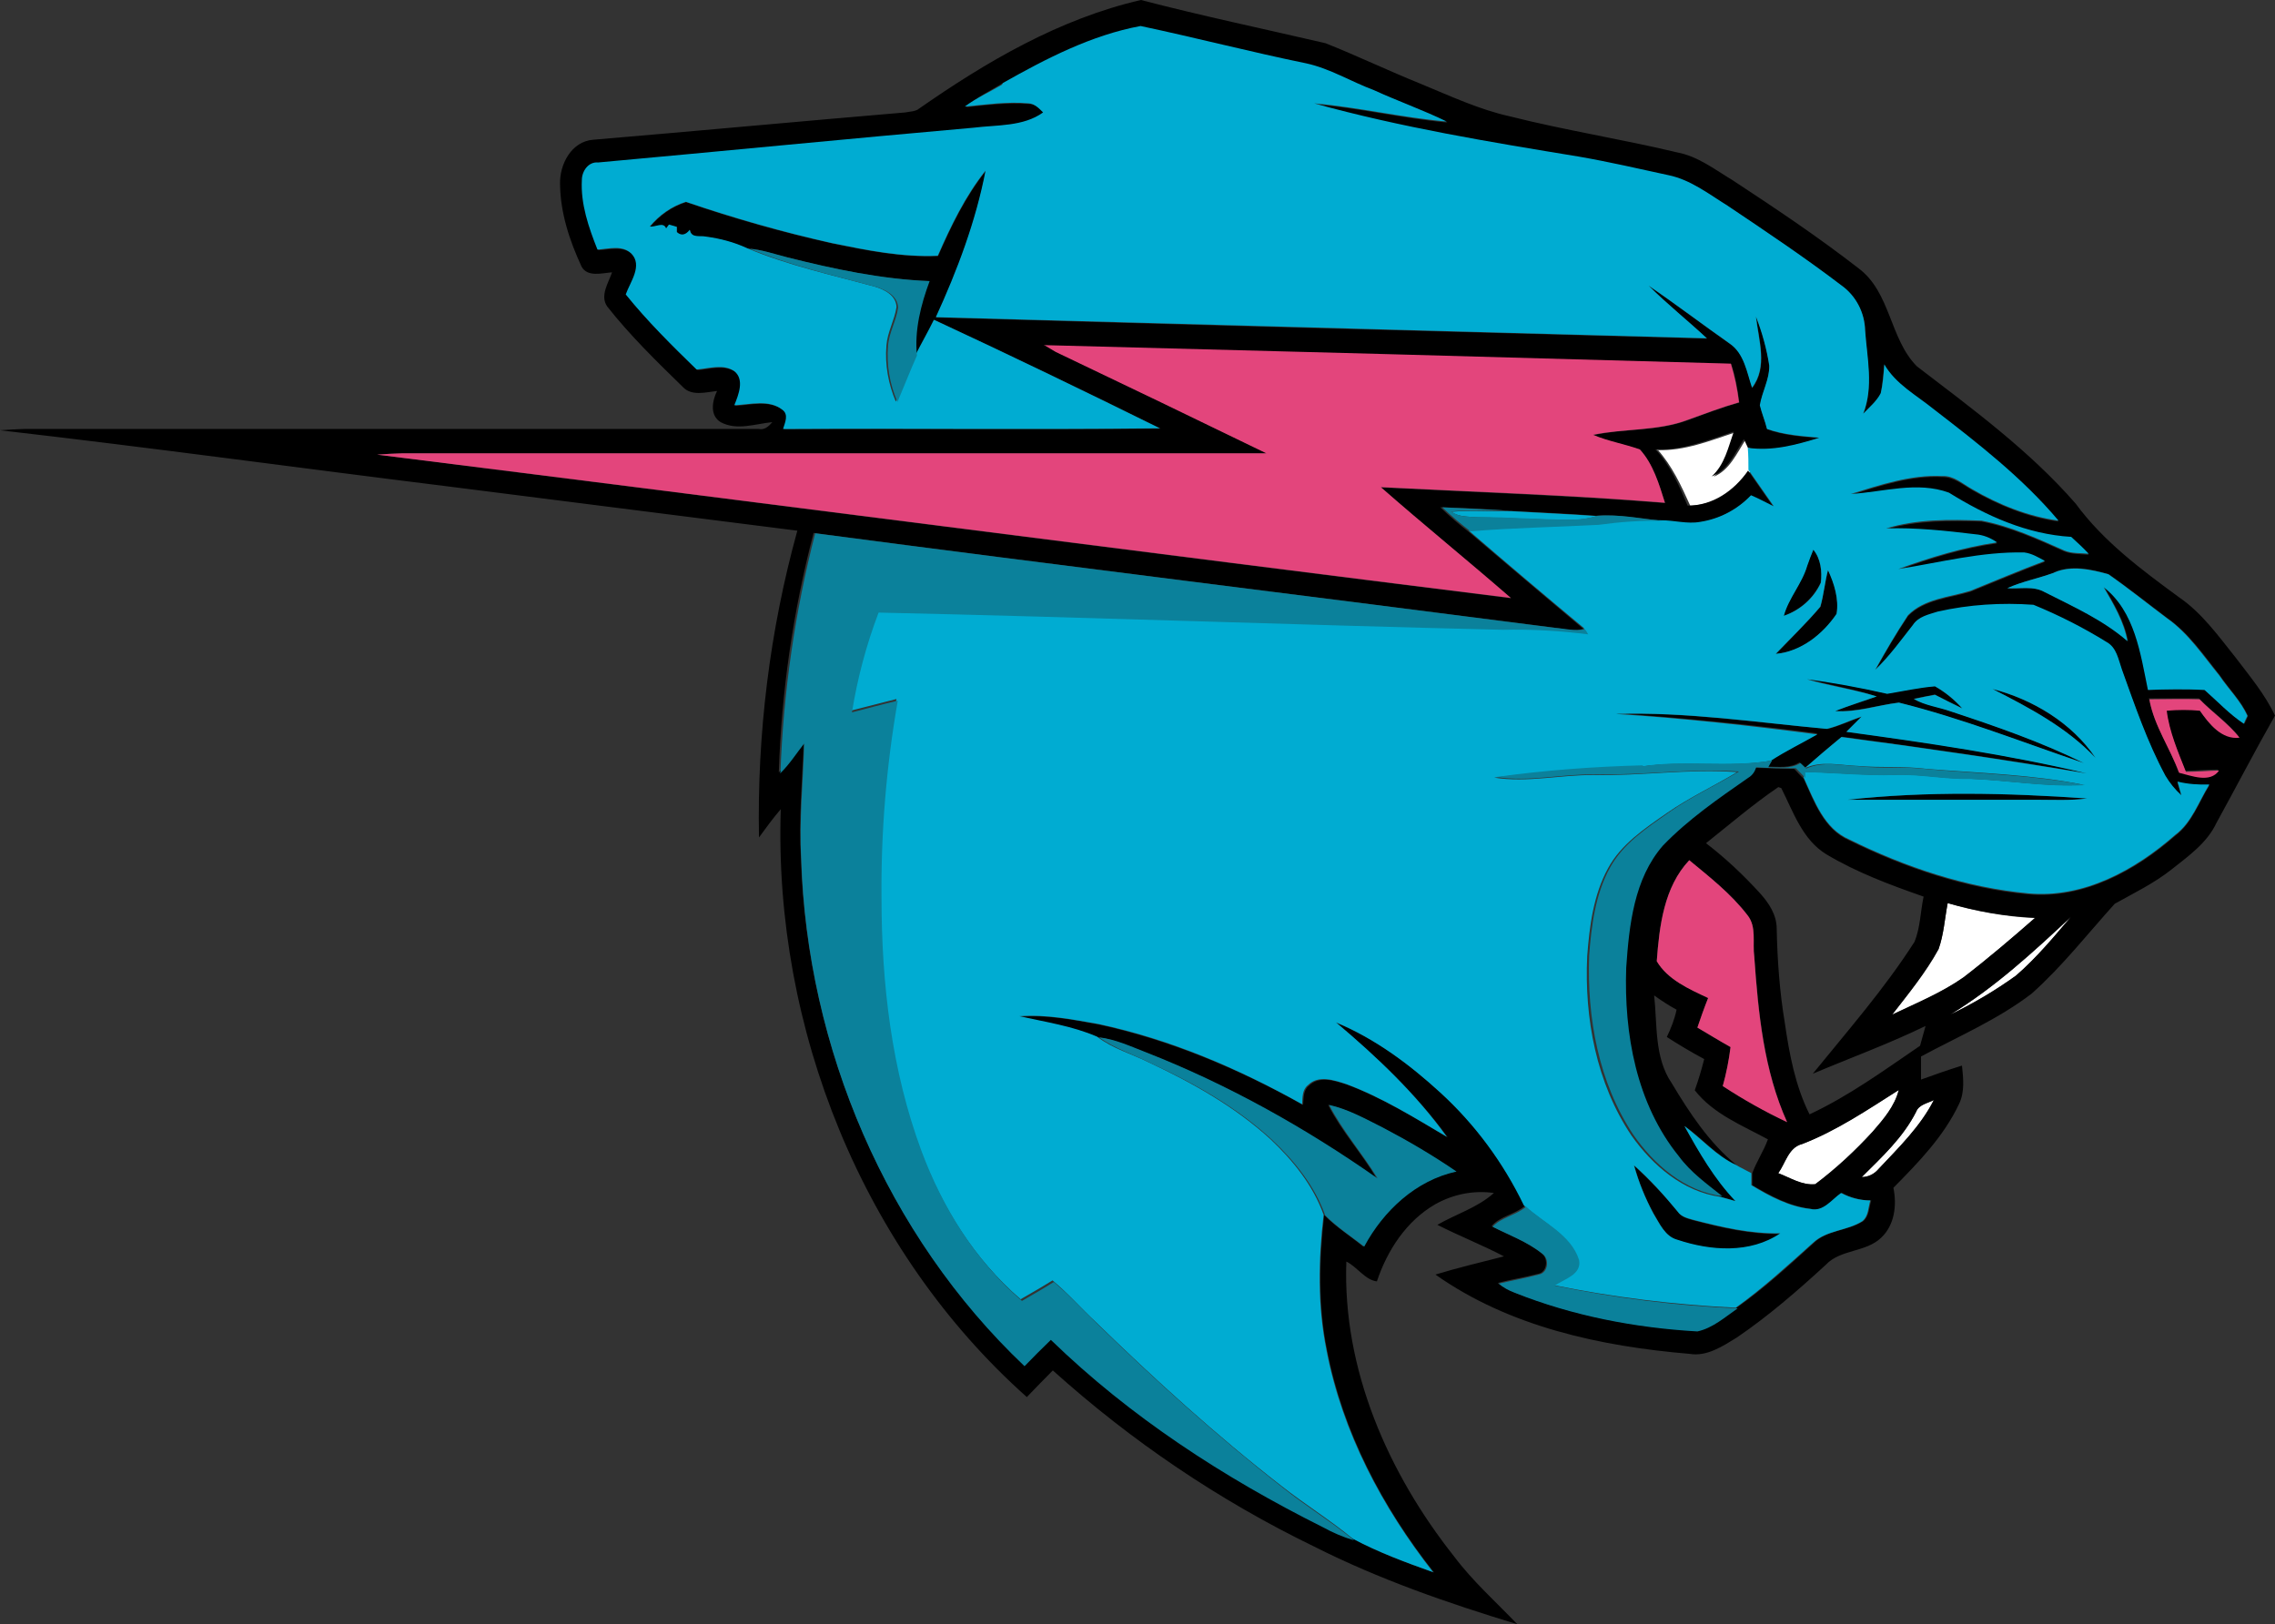<?xml version="1.0" encoding="UTF-8"?><svg id="_Слой_2" xmlns="http://www.w3.org/2000/svg" width="69.99" height="49.98" viewBox="0 0 69.99 49.98"><rect x="0" y="0" width="69.99" height="49.98" fill="#333333" stroke="none"/><defs><style>.cls-1{fill:#00acd2;}.cls-1,.cls-2,.cls-3,.cls-4,.cls-5{stroke-width:0px;}.cls-2{fill:#e3457c;}.cls-4{fill:#fff;}.cls-5{fill:#0b819b;}</style></defs><g id="_Слой_2-2"><g id="_Слой_2-2"><g id="mr_beast"><g id="mr_beast-2"><path class="cls-4" d="M50.99,13.85c.84.03,1.62-.29,2.41-.55-.17.48-.29,1.02-.68,1.37.49-.2.71-.72.99-1.15l.13.28c0,.23,0,.45.02.68-.43.62-1.1,1.06-1.86,1.08-.28-.62-.56-1.23-1.01-1.73h0s0,.02,0,.02ZM59.92,27.79c.87.26,1.78.42,2.69.46-.72.63-1.45,1.24-2.2,1.83-.68.47-1.45.8-2.2,1.15.5-.65,1.04-1.3,1.43-2.02.16-.45.19-.95.28-1.42h0ZM60,31.22c1.37-.83,2.55-1.92,3.72-3.01-.54.63-1.07,1.26-1.69,1.81-.64.45-1.32.86-2.03,1.2h0ZM55.42,35.21c1.07-.41,2.02-1.06,2.99-1.67-.12.5-.47.9-.8,1.28-.54.59-1.13,1.14-1.77,1.62-.41.04-.77-.2-1.14-.34.22-.3.31-.77.71-.89h0ZM58.95,34.21c.09-.22.35-.26.54-.36-.41.82-1.08,1.46-1.7,2.12-.13.15-.31.25-.52.25.63-.62,1.28-1.22,1.68-2.01Z"/><path class="cls-3" d="M28.25,3.36c2.09-1.46,4.34-2.78,6.85-3.36,1.88.49,3.79.89,5.68,1.33.98.39,1.94.85,2.93,1.25.9.37,1.79.79,2.74,1,1.7.43,3.44.7,5.15,1.11.64.12,1.16.53,1.71.86,1.31.86,2.61,1.73,3.86,2.7,1,.74.96,2.17,1.8,3.02,1.71,1.31,3.47,2.6,4.89,4.23.85,1.16,2.02,2.03,3.18,2.88.7.48,1.2,1.18,1.72,1.83.44.58.92,1.15,1.23,1.81-.62,1.09-1.2,2.21-1.8,3.3-.29.62-.86,1.02-1.39,1.44s-1.15.72-1.74,1.05c-.84.93-1.61,1.92-2.55,2.76-1.04.8-2.26,1.32-3.41,1.94v.71c.41-.15.84-.3,1.26-.43.04.39.09.81-.09,1.18-.47,1-1.25,1.8-2.02,2.58.11.53.04,1.15-.38,1.54-.47.45-1.25.35-1.7.83-.87.8-1.77,1.58-2.74,2.24-.44.27-.92.59-1.45.5-2.73-.23-5.54-.83-7.82-2.44.69-.21,1.41-.38,2.11-.56-.67-.35-1.38-.63-2.05-.97.57-.33,1.24-.53,1.74-.98-.63-.09-1.26.04-1.81.35-.88.51-1.47,1.41-1.79,2.37-.36-.04-.61-.45-.94-.61-.12,3.32,1.29,6.52,3.32,9.08.57.76,1.28,1.39,1.94,2.08-2.14-.65-4.25-1.38-6.25-2.39-2.93-1.42-5.63-3.25-8.04-5.42-.27.27-.53.54-.8.82-5.06-4.51-7.79-11.36-7.57-18.09-.24.28-.46.58-.67.87-.06-3.18.33-6.37,1.18-9.44-3.59-.45-7.15-.91-10.73-1.36-4.6-.57-9.19-1.2-13.8-1.73.25-.02.49-.03.74-.04h22.6c.18.04.31-.08.42-.21-.52.05-1.09.27-1.59,0-.34-.21-.26-.65-.11-.96-.35.04-.79.17-1.06-.13-.81-.79-1.62-1.58-2.32-2.47-.23-.33.04-.73.15-1.05-.3.02-.76.16-.94-.18-.37-.8-.65-1.65-.66-2.53-.02-.61.35-1.32,1.02-1.37,3.2-.27,6.4-.57,9.6-.84.13-.03.29-.02.42-.11h-.02ZM30.86,2.55c-.38.24-.81.43-1.14.75.65-.07,1.3-.15,1.96-.1.19,0,.32.15.45.28-.62.45-1.42.39-2.14.47-3.85.34-7.69.72-11.55,1.07-.3-.03-.49.27-.5.54-.05.74.22,1.46.47,2.14.34-.02.76-.14,1.04.12.37.37-.02.87-.17,1.26.66.82,1.42,1.57,2.18,2.31.38-.03.81-.18,1.16.05.33.27.14.73,0,1.05.48-.03,1.06-.19,1.48.13.2.16.08.4.02.59,3.87-.03,7.73.02,11.59-.02-2.3-1.14-4.62-2.25-6.95-3.34-.18.37-.39.72-.57,1.09-.09-.79.12-1.56.39-2.29-1.48-.06-2.93-.37-4.37-.73-.4-.1-.8-.25-1.21-.27-.41-.18-.85-.3-1.28-.36-.18-.04-.45.07-.49-.21-.13.17-.27.19-.4.07v-.16l-.24-.07-.09.12c-.08-.21-.34-.03-.5-.06.29-.35.67-.62,1.11-.76,1.47.51,2.97.93,4.49,1.27,1.07.22,2.16.44,3.26.39.4-.92.85-1.84,1.47-2.62-.3,1.56-.86,3.07-1.53,4.51,7.91.23,15.81.44,23.72.65-.59-.55-1.22-1.05-1.79-1.62.85.58,1.65,1.19,2.49,1.78.46.29.53.87.69,1.36.49-.65.2-1.46.12-2.19.19.48.33,1,.41,1.51,0,.43-.23.81-.29,1.22.06.25.16.48.22.73.51.19,1.07.23,1.61.27-.7.23-1.45.43-2.2.31l-.13-.28c-.27.42-.48.95-.99,1.15.4-.36.51-.9.68-1.38-.78.26-1.57.58-2.41.55.46.49.73,1.12.99,1.73.77,0,1.43-.46,1.86-1.08.26.37.52.75.78,1.12-.24-.11-.47-.24-.7-.34-.42.44-.97.72-1.57.82-.4.08-.8-.04-1.19-.05-.66-.08-1.35-.21-2.01-.16-.87-.07-1.76-.1-2.63-.15-.71-.06-1.43-.09-2.15-.11.28.27.57.52.87.75,1.18,1,2.35,2,3.53,2.99-.3.09-.62,0-.92-.04-7.59-.98-15.18-1.91-22.76-2.91-.63,2.41-.99,4.88-1.07,7.37.28-.28.5-.62.77-.93-.05,1.18-.16,2.37-.09,3.55.18,5.82,2.62,11.59,6.87,15.61.27-.27.53-.54.81-.81,2.44,2.37,5.32,4.25,8.36,5.76.31.17.64.3.97.41.79.43,1.63.73,2.47,1.03-1.58-2-2.8-4.32-3.29-6.83-.28-1.37-.25-2.79-.09-4.17.36.37.8.64,1.2.97.59-1.1,1.59-2.05,2.84-2.31-.73-.49-1.48-.94-2.26-1.35-.53-.27-1.07-.57-1.66-.7.41.81,1.03,1.48,1.49,2.26-2.21-1.55-4.59-2.88-7.1-3.87-.48-.18-.96-.41-1.47-.47-.76-.32-1.59-.45-2.39-.63.82-.07,1.62.09,2.43.24,2.2.48,4.3,1.37,6.27,2.47.02-.21,0-.45.18-.59.32-.32.81-.15,1.18-.03,1.09.41,2.09,1.03,3.09,1.62-.96-1.33-2.17-2.46-3.41-3.52,1.2.49,2.26,1.29,3.21,2.16,1.07.98,1.95,2.16,2.57,3.47-.3.26-.78.32-1.02.62.51.27,1.07.46,1.53.83.23.16.18.6-.11.64-.41.11-.83.17-1.23.28.14.12.31.22.49.28,1.79.71,3.7,1.08,5.62,1.19.47-.1.85-.44,1.24-.71.85-.6,1.61-1.3,2.37-1.99.41-.4,1.04-.37,1.52-.67.19-.16.18-.43.25-.64-.31,0-.63-.08-.9-.23-.29.2-.55.6-.95.49-.66-.08-1.25-.4-1.81-.73v-.37c.13-.36.35-.68.48-1.04-.79-.43-1.68-.78-2.25-1.51.11-.31.21-.64.29-.96-.39-.21-.78-.44-1.15-.68.13-.27.24-.55.3-.84-.24-.13-.47-.28-.69-.44.1.9,0,1.91.54,2.7.55.92,1.15,1.83,1.99,2.52-.61-.28-1.05-.82-1.59-1.2.45.82.93,1.63,1.57,2.31-.15-.05-.3-.09-.46-.13-.47-.37-.98-.74-1.34-1.23-1.31-1.61-1.7-3.77-1.62-5.8.09-1.31.24-2.73,1.13-3.76.78-.82,1.7-1.46,2.63-2.09.12-.08.21-.19.24-.32.41,0,.81.03,1.22.03.09.1.19.21.29.3.32.71.62,1.56,1.4,1.9,1.73.85,3.59,1.48,5.51,1.66,1.7.15,3.29-.72,4.52-1.8.52-.39.72-1.02,1.05-1.55-.33,0-.66-.02-.98-.09.03.1.09.31.12.42-.19-.17-.36-.38-.49-.6-.56-1.04-.94-2.16-1.34-3.27-.11-.3-.17-.68-.48-.85-.72-.44-1.46-.82-2.24-1.14-.99-.09-1.99,0-2.95.21-.28.09-.59.15-.76.41-.37.47-.72.97-1.16,1.38.31-.57.65-1.14,1.01-1.68.5-.51,1.27-.55,1.92-.75.76-.31,1.52-.63,2.29-.92-.2-.1-.4-.23-.63-.26-1.31-.02-2.59.31-3.88.51.99-.36,1.99-.67,3.04-.82-.2-.14-.43-.23-.67-.25-.91-.1-1.82-.21-2.74-.18.94-.28,1.95-.27,2.93-.24.89.17,1.73.55,2.55.92.24.09.49.08.75.1-.17-.18-.35-.35-.54-.52-1.35-.09-2.62-.65-3.76-1.36-.97-.36-2.02-.02-3.02.04.91-.28,1.85-.6,2.82-.55.35,0,.63.24.91.4.82.47,1.72.84,2.66.97-1.11-1.32-2.49-2.38-3.84-3.43-.53-.44-1.17-.77-1.52-1.38-.03.29-.06.6-.11.89-.13.25-.35.43-.54.63.32-.82.11-1.72.06-2.57,0-.55-.28-1.05-.71-1.38-1.13-.87-2.32-1.67-3.5-2.45-.58-.36-1.14-.81-1.82-.94-.91-.2-1.82-.41-2.75-.57-2.74-.45-5.48-.9-8.15-1.64,1.37.11,2.72.44,4.08.56-.73-.36-1.5-.64-2.25-.97-.69-.27-1.34-.66-2.07-.82-1.71-.36-3.4-.79-5.1-1.15-1.5.26-2.89.98-4.22,1.73h-.03ZM32.13,10.62l.37.21c2.17,1.03,4.32,2.07,6.48,3.12H12.37c-.26,0-.5.02-.76.04,11.63,1.46,23.25,2.97,34.88,4.42-1.32-1.15-2.69-2.26-4-3.41,2.92.15,5.83.25,8.74.48-.19-.57-.36-1.18-.77-1.64-.47-.16-.98-.25-1.44-.45.96-.21,1.98-.11,2.91-.46.52-.19,1.04-.39,1.58-.54-.05-.41-.12-.81-.25-1.19-7.04-.18-14.09-.37-21.12-.56h0v-.02h-.01ZM63.19,17.62c-.47.18-.97.27-1.42.48.38.03.8-.08,1.15.12.87.45,1.8.85,2.55,1.51-.11-.61-.43-1.14-.73-1.66.96.75,1.13,2.04,1.36,3.16.58-.02,1.16-.03,1.74,0,.4.35.76.75,1.21,1.04.03-.06.09-.18.11-.24-.21-.46-.58-.83-.86-1.24-.5-.63-.96-1.31-1.62-1.77-.6-.45-1.19-.92-1.8-1.35-.55-.16-1.15-.29-1.68-.06h0ZM66.12,21.52c.15.8.64,1.47.9,2.23.39.09.95.33,1.23-.07-.33,0-.67.03-1.02.04-.24-.61-.51-1.22-.59-1.88.33-.02.67-.02,1.02,0,.28.41.66.9,1.22.83-.35-.45-.84-.77-1.23-1.18h-1.54v.03h0ZM52.49,25.95c.6.46,1.15.98,1.66,1.54.27.3.51.66.51,1.09.02.97.09,1.94.25,2.9.14.96.32,1.93.76,2.81,1.22-.57,2.3-1.36,3.4-2.11.06-.2.11-.41.17-.61-1.13.55-2.31.98-3.47,1.47,1.08-1.33,2.21-2.62,3.13-4.06.18-.44.18-.93.28-1.39-1.03-.36-2.05-.74-2.99-1.3-.74-.45-1.02-1.31-1.39-2.04l-.09-.03c-.78.53-1.5,1.15-2.23,1.73,0,0,0,0,.01,0ZM50.97,29.57c.33.58,1,.85,1.58,1.14-.11.3-.23.61-.33.91.33.2.67.4,1.02.6-.05.41-.12.82-.24,1.2.64.41,1.29.78,1.98,1.11-.71-1.59-.88-3.36-1.01-5.09-.06-.43.08-.92-.21-1.28-.49-.65-1.16-1.17-1.79-1.69-.78.82-.92,2.02-1,3.1h0ZM59.92,27.79c-.09.47-.12.96-.28,1.41-.4.72-.92,1.37-1.43,2.02.75-.36,1.52-.67,2.2-1.15.76-.58,1.48-1.2,2.2-1.83-.9-.04-1.8-.2-2.69-.45h0ZM60,31.22c.71-.34,1.39-.74,2.02-1.2.63-.54,1.16-1.18,1.69-1.81-1.16,1.09-2.35,2.18-3.71,3.01h0ZM55.42,35.21c-.4.12-.49.59-.71.89.37.14.73.38,1.14.34.64-.48,1.23-1.03,1.77-1.62.33-.38.67-.78.8-1.28-.96.61-1.92,1.26-2.99,1.67h0ZM58.95,34.21c-.4.79-1.05,1.39-1.67,2.01.2,0,.39-.09.52-.25.62-.66,1.28-1.31,1.7-2.12-.2.1-.47.14-.55.36h0Z"/><path class="cls-3" d="M55.79,16.91c.22.28.27.67.22,1.02-.22.48-.64.85-1.14,1.02.15-.56.57-.99.72-1.54.06-.18.12-.35.2-.51h0Z"/><path class="cls-3" d="M56.24,17.53c.2.42.33.89.27,1.36-.42.63-1.09,1.17-1.87,1.23.46-.48.94-.95,1.37-1.45.1-.38.13-.77.24-1.15h-.01ZM55.48,20.87c.86.11,1.72.27,2.57.47.49-.09.98-.19,1.47-.23.31.18.6.42.84.68-.28-.13-.56-.27-.84-.42-.22.05-.44.09-.65.13.35.2.76.24,1.13.38,1.4.46,2.78.94,4.1,1.6-1.89-.64-3.75-1.37-5.69-1.86-.66.08-1.29.29-1.96.26.42-.16.85-.29,1.28-.45-.75-.25-1.53-.36-2.27-.58,0,0,.02.02.02.02ZM61.29,21.2c1.24.32,2.45,1.04,3.17,2.12-.88-.93-2.03-1.55-3.17-2.12Z"/><path class="cls-3" d="M49.74,21.97c2.18-.06,4.33.27,6.49.46.37-.09.71-.26,1.07-.38l-.47.47c2.48.33,4.97.7,7.4,1.28-2.52-.43-5.03-.79-7.56-1.13-.39.3-.76.64-1.13.96l-.18-.17c-.29.19-.66.13-.99.13.03-.05.09-.15.12-.21.47-.29.96-.53,1.43-.81-2.05-.27-4.11-.48-6.19-.62h0v.02h.01ZM56.84,24.61c2.45-.27,4.92-.21,7.38-.04-.52.07-1.04.03-1.56.04h-5.82ZM50.27,35.86c.48.45.94.93,1.36,1.44.1.15.28.2.46.25.88.23,1.78.44,2.7.42-.93.62-2.15.54-3.16.2-.39-.1-.56-.51-.75-.82-.26-.47-.46-.97-.6-1.48h-.01Z"/><path class="cls-1" d="M30.86,2.55c1.33-.75,2.72-1.47,4.23-1.75,1.7.36,3.39.8,5.1,1.15.73.16,1.37.56,2.07.82.74.34,1.51.61,2.25.97-1.37-.12-2.72-.44-4.08-.56,2.67.74,5.41,1.19,8.15,1.64.92.16,1.83.37,2.75.57.68.14,1.24.58,1.82.94,1.19.8,2.37,1.59,3.5,2.45.45.32.71.83.73,1.38.06.85.27,1.74-.06,2.57.19-.2.41-.38.54-.63.07-.29.09-.59.11-.89.35.61.99.95,1.52,1.38,1.36,1.05,2.73,2.11,3.84,3.43-.94-.13-1.84-.49-2.66-.97-.29-.16-.56-.42-.91-.4-.97-.05-1.91.27-2.82.55,1-.06,2.04-.4,3.02-.04,1.14.71,2.4,1.28,3.76,1.36.19.17.37.34.54.52-.26-.03-.51,0-.75-.1-.83-.37-1.66-.75-2.55-.92-.98-.04-1.98-.05-2.93.24.92-.03,1.83.07,2.74.18.25.02.47.11.67.25-1.04.15-2.05.46-3.04.82,1.28-.2,2.56-.54,3.88-.51.23.03.43.15.63.26-.77.29-1.53.61-2.29.92-.65.2-1.42.24-1.92.75-.36.54-.69,1.11-1.01,1.68.44-.42.79-.91,1.16-1.38.17-.26.48-.32.76-.41.97-.22,1.97-.28,2.95-.21.78.32,1.53.7,2.24,1.14.32.17.37.54.48.85.4,1.11.78,2.23,1.34,3.27.13.22.3.43.49.6-.03-.1-.09-.31-.12-.42.32.08.65.1.98.09-.33.53-.54,1.17-1.05,1.55-1.23,1.08-2.82,1.96-4.52,1.8-1.92-.18-3.79-.81-5.51-1.66-.77-.33-1.07-1.18-1.4-1.9v-.18c.92.02,1.84.11,2.76.09.77-.04,1.54.13,2.31.12,1.19.04,2.36.26,3.54.19-1.59-.32-3.22-.36-4.82-.49-.7-.09-1.42-.03-2.12-.09-.55-.02-1.12-.17-1.64.07.37-.32.74-.64,1.13-.96,2.52.33,5.03.7,7.55,1.12-2.44-.58-4.92-.94-7.4-1.28l.47-.47c-.36.12-.7.29-1.07.38-2.16-.2-4.32-.53-6.49-.46,2.07.13,4.14.36,6.2.63-.47.27-.97.51-1.43.81-1.31.23-2.66-.02-3.99.18-1.51.04-3.02.15-4.52.34,1.02.16,2.03-.09,3.06-.08,1.47.03,2.93-.2,4.41-.09-.71.43-1.47.78-2.16,1.26s-1.41.96-1.81,1.7c-.45.82-.57,1.78-.64,2.7-.09,1.91.28,3.91,1.36,5.52.65.92,1.59,1.73,2.74,1.89.15.04.3.09.46.13-.65-.68-1.12-1.5-1.57-2.31.53.39.98.92,1.59,1.2.15.09.31.16.47.25v.37c.56.34,1.16.66,1.81.73.4.1.66-.29.95-.49.28.15.59.23.9.23-.07.22-.05.48-.25.64-.47.3-1.1.27-1.52.67-.77.69-1.53,1.39-2.37,1.99-1.89-.09-3.77-.32-5.63-.7.29-.2.84-.33.75-.79-.25-.79-1.07-1.13-1.64-1.66-.63-1.31-1.5-2.49-2.57-3.47-.95-.87-2.01-1.66-3.21-2.16,1.25,1.05,2.45,2.19,3.41,3.52-1-.59-1.99-1.21-3.09-1.62-.37-.12-.86-.29-1.18.03-.18.14-.17.39-.18.59-1.96-1.1-4.06-2-6.27-2.47-.8-.14-1.61-.3-2.43-.24.8.18,1.63.3,2.39.63.48.37,1.07.53,1.61.8,1.34.63,2.64,1.36,3.73,2.36.69.65,1.31,1.42,1.63,2.32-.16,1.38-.19,2.8.09,4.17.48,2.51,1.71,4.83,3.28,6.83-.84-.3-1.68-.61-2.47-1.03-.7-.58-1.48-1.06-2.19-1.62-2.01-1.56-3.9-3.28-5.73-5.06-.45-.42-.85-.88-1.32-1.27-.32.2-.65.39-.98.58-1.42-1.22-2.44-2.85-3.09-4.61-.92-2.48-1.24-5.16-1.23-7.79-.02-2.03.15-4.07.5-6.07-.47.12-.94.24-1.41.36.16-1.05.44-2.08.82-3.07,6.4.14,12.8.38,19.21.53.87-.02,1.75.04,2.62.15-.03-.04-.08-.11-.1-.16-1.19-.99-2.36-1.98-3.53-2.99,1.31-.11,2.62-.13,3.94-.2.66-.09,1.31-.14,1.98-.12.4,0,.8.12,1.19.05.6-.09,1.15-.38,1.57-.82.24.1.47.23.7.34-.26-.37-.52-.75-.78-1.12,0-.23,0-.45-.02-.68.75.11,1.49-.09,2.2-.31-.55-.05-1.1-.09-1.61-.27-.06-.25-.16-.48-.22-.73.07-.42.3-.8.29-1.22-.08-.52-.22-1.02-.41-1.51.08.73.37,1.55-.12,2.19-.16-.47-.24-1.05-.69-1.36-.84-.59-1.64-1.2-2.49-1.78.57.57,1.2,1.07,1.79,1.62l-23.72-.65c.66-1.44,1.23-2.95,1.53-4.51-.63.79-1.07,1.71-1.47,2.62-1.1.05-2.18-.17-3.26-.39-1.52-.34-3.02-.77-4.49-1.27-.44.14-.82.41-1.11.76.16.03.43-.16.5.06l.09-.12.24.07v.16c.13.12.27.1.4-.07.05.27.31.17.49.21.45.06.87.17,1.28.36,1.26.53,2.6.82,3.92,1.18.3.09.66.27.67.63-.06.4-.28.77-.31,1.18-.05.6.06,1.19.29,1.73.2-.47.39-.96.6-1.43.18-.36.39-.72.57-1.09,2.33,1.08,4.64,2.2,6.95,3.34-3.87.04-7.73,0-11.59.02.06-.2.18-.44-.02-.59-.42-.33-.99-.16-1.48-.14.13-.32.32-.79,0-1.05-.34-.23-.78-.08-1.16-.05-.76-.74-1.52-1.49-2.18-2.31.14-.39.53-.89.17-1.26-.28-.27-.7-.14-1.04-.12-.27-.68-.52-1.4-.48-2.14,0-.27.2-.57.5-.54,3.85-.35,7.69-.73,11.55-1.07.72-.09,1.53-.03,2.14-.47-.12-.12-.26-.27-.45-.28-.66-.06-1.31.04-1.96.1.33-.25.75-.44,1.14-.67h0l.04-.06h0ZM55.79,16.91c-.07.17-.13.33-.19.5-.16.55-.57.99-.72,1.54.5-.17.92-.54,1.14-1.02.04-.34,0-.73-.23-1.01h0ZM56.24,17.53c-.1.38-.13.77-.24,1.14-.43.51-.91.97-1.37,1.45.78-.07,1.45-.61,1.87-1.23.08-.45-.07-.93-.27-1.36h.01ZM55.48,20.87c.74.23,1.52.33,2.26.56-.43.15-.85.28-1.28.45.66.05,1.3-.18,1.96-.26,1.94.48,3.8,1.22,5.69,1.86-1.32-.65-2.71-1.13-4.1-1.59-.37-.13-.79-.18-1.13-.38.21-.05.43-.09.65-.13.28.14.55.28.84.42-.24-.27-.52-.5-.84-.68-.49.04-.98.15-1.47.23-.84-.19-1.7-.35-2.56-.46h0s-.02-.02-.02-.02ZM61.3,21.2c1.13.58,2.28,1.18,3.17,2.12-.73-1.08-1.94-1.8-3.17-2.12ZM56.84,24.61h5.81c.52,0,1.04.03,1.56-.04-2.45-.17-4.93-.23-7.37.04h0ZM50.27,35.86c.14.51.34,1,.59,1.47.19.31.36.72.75.82,1.02.34,2.23.43,3.16-.2-.92.02-1.81-.19-2.7-.42-.17-.05-.35-.09-.46-.25-.41-.5-.85-.99-1.35-1.43h0Z"/><path class="cls-1" d="M44.65,15.75c.62-.06,1.24,0,1.86-.02.87.05,1.76.09,2.63.15-.27.08-.53.12-.81.12-.95,0-1.91-.07-2.86-.08-.28-.03-.59,0-.83-.18h.01ZM63.19,17.62c.53-.23,1.13-.1,1.67.05.62.43,1.2.9,1.8,1.35.66.46,1.12,1.16,1.62,1.77.28.42.66.78.86,1.24-.03.06-.09.18-.11.24-.44-.29-.81-.69-1.21-1.04-.58-.03-1.16-.02-1.74,0-.23-1.12-.4-2.41-1.36-3.16.3.52.62,1.05.73,1.66-.75-.65-1.66-1.06-2.55-1.51-.35-.2-.77-.09-1.15-.12.46-.21.96-.3,1.42-.47h.02,0Z"/><path class="cls-5" d="M23.02,7.65c.42.03.81.17,1.21.27,1.43.36,2.89.67,4.37.73-.27.73-.47,1.51-.39,2.29-.21.47-.4.96-.6,1.43-.24-.55-.34-1.15-.29-1.73.03-.41.26-.78.31-1.18-.02-.36-.38-.54-.67-.63-1.33-.36-2.67-.66-3.93-1.19h0ZM44.36,15.61c.71.03,1.43.07,2.15.11-.63,0-1.24-.04-1.86.02.24.18.54.16.83.17.95,0,1.91.08,2.86.08.28,0,.55-.04.81-.12.67-.05,1.35.09,2.01.16-.66-.02-1.32.03-1.98.12-1.31.07-2.63.09-3.94.2-.29-.22-.59-.47-.87-.74,0,0,0,0-.01,0ZM24.01,23.78c.09-2.49.45-4.97,1.07-7.37,7.58,1,15.18,1.93,22.76,2.91.3.02.62.11.92.04.03.04.08.12.1.16-.86-.11-1.75-.16-2.62-.14-6.4-.15-12.8-.39-19.21-.53-.38,1-.65,2.02-.82,3.07.47-.12.94-.25,1.41-.36-.35,2-.52,4.04-.5,6.07,0,2.64.31,5.31,1.23,7.79.65,1.74,1.66,3.38,3.09,4.61.33-.19.66-.38.98-.58.47.39.87.84,1.32,1.27,1.82,1.77,3.72,3.49,5.73,5.06.71.57,1.49,1.04,2.19,1.62-.34-.1-.66-.24-.97-.41-3.04-1.52-5.92-3.39-8.36-5.76-.28.27-.54.53-.81.81-4.25-4.03-6.69-9.8-6.87-15.61-.07-1.18.06-2.37.09-3.55-.23.29-.45.64-.74.92v-.02h.01Z"/><path class="cls-5" d="M50.53,23.58c1.32-.21,2.67.05,3.99-.18-.03.05-.09.15-.12.21.33,0,.69.06.99-.13l.18.17c.52-.24,1.09-.09,1.64-.07.7.08,1.42,0,2.12.09,1.61.14,3.24.18,4.82.49-1.19.07-2.36-.15-3.54-.19-.77.02-1.54-.15-2.31-.12-.92.03-1.84-.07-2.76-.09v.18c-.09-.1-.2-.21-.29-.3-.41,0-.81,0-1.22-.03-.04.13-.12.25-.24.32-.92.64-1.85,1.28-2.63,2.09-.89,1.02-1.04,2.45-1.13,3.76-.07,2.03.31,4.18,1.62,5.8.36.49.86.85,1.34,1.23-1.16-.15-2.1-.97-2.74-1.89-1.07-1.61-1.43-3.6-1.36-5.52.07-.92.19-1.88.64-2.7.41-.75,1.13-1.22,1.81-1.7s1.44-.83,2.16-1.26c-1.47-.1-2.93.12-4.41.09-1.03-.02-2.04.24-3.06.08,1.49-.21,3-.32,4.51-.36h0v.03h0ZM33.81,31.92c.52.06,1,.29,1.47.47,2.52.99,4.89,2.32,7.1,3.87-.47-.77-1.07-1.45-1.49-2.26.59.13,1.12.43,1.66.7.78.41,1.53.85,2.26,1.35-1.25.27-2.25,1.21-2.84,2.31-.4-.31-.84-.6-1.2-.96-.32-.9-.94-1.67-1.63-2.32-1.08-1-2.39-1.74-3.73-2.36-.53-.27-1.12-.45-1.61-.81h.01ZM46.94,37.12c.56.52,1.39.87,1.64,1.65.09.45-.46.59-.75.79,1.85.38,3.73.62,5.63.7-.39.27-.77.61-1.24.71-1.92-.11-3.84-.48-5.62-1.19-.18-.07-.35-.16-.49-.28.41-.1.83-.17,1.23-.28.29-.05.34-.48.11-.64-.46-.37-1.02-.57-1.53-.83.24-.28.71-.35,1.02-.61v-.02Z"/><path class="cls-2" d="M32.13,10.62c7.04.18,14.09.37,21.12.57.12.39.2.79.25,1.19-.53.15-1.05.35-1.58.54-.93.35-1.95.26-2.91.46.47.2.97.28,1.44.45.41.45.59,1.06.77,1.64-2.91-.24-5.82-.33-8.74-.48,1.32,1.16,2.68,2.26,4,3.41-11.63-1.45-23.25-2.96-34.88-4.41.25-.02.5-.03.76-.04h26.6c-2.16-1.05-4.32-2.09-6.48-3.12l-.37-.22h.02ZM66.12,21.52c.51,0,1.03-.02,1.55,0,.4.41.87.73,1.23,1.18-.55.07-.94-.43-1.22-.83-.33-.03-.67-.03-1.02,0,.08.65.35,1.27.59,1.88.33,0,.67-.03,1.02-.04-.28.4-.85.16-1.23.07-.28-.76-.76-1.43-.91-2.23h0v-.03h0ZM50.97,29.58c.08-1.08.22-2.28,1-3.11.63.52,1.28,1.03,1.79,1.69.29.36.15.85.21,1.28.12,1.73.29,3.5,1.01,5.09-.68-.32-1.34-.69-1.98-1.11.11-.4.19-.8.24-1.2-.34-.19-.68-.4-1.02-.6.1-.3.21-.61.33-.91-.58-.27-1.24-.56-1.58-1.13Z"/></g></g></g></g></svg>